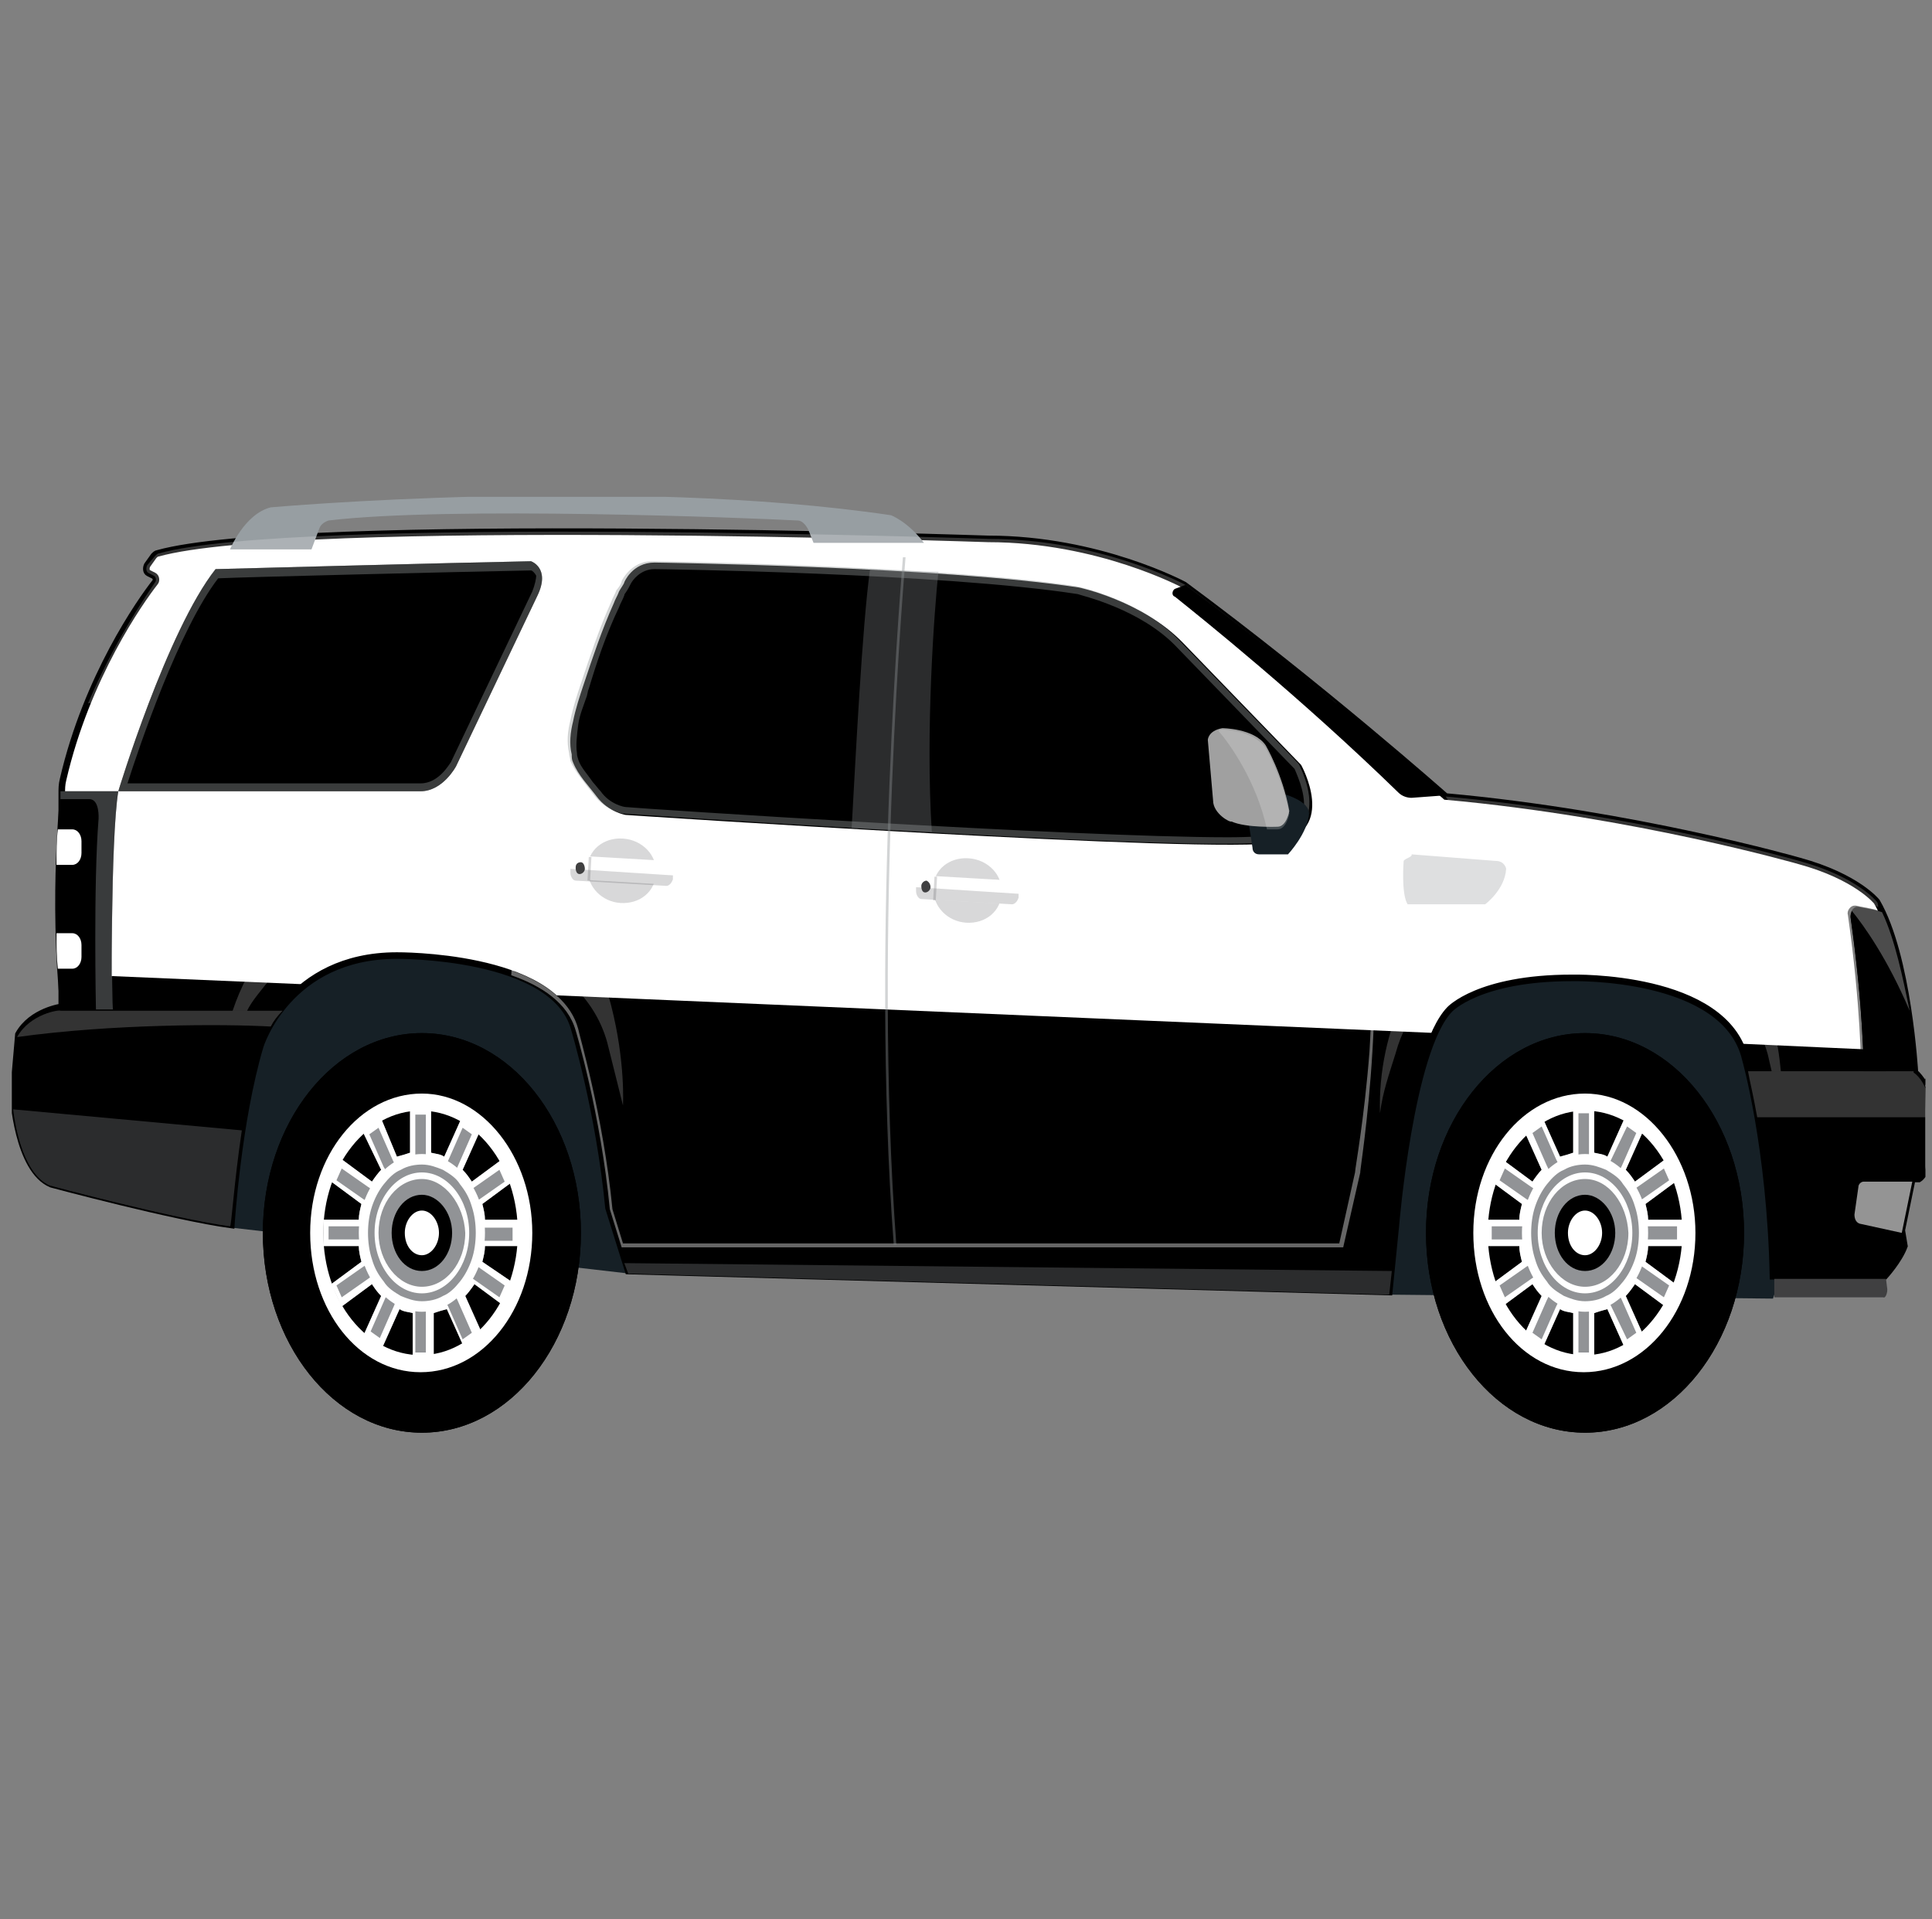 <?xml version="1.0" encoding="utf-8"?>
<!-- Generator: Adobe Illustrator 24.1.2, SVG Export Plug-In . SVG Version: 6.00 Build 0)  -->
<svg version="1.1" id="Layer_1" xmlns="http://www.w3.org/2000/svg" xmlns:xlink="http://www.w3.org/1999/xlink" x="0px" y="0px"
	 viewBox="0 0 147 146" style="enable-background:new 0 0 147 146;" xml:space="preserve">
<rect x="0" y="0" width="147" height="146" fill="#808080" stroke="none"/>
<style type="text/css">
	.st0{clip-path:url(#SVGID_2_);}
	.st1{fill:#162026;}
	.st2{fill:#FFFFFF;stroke:#000000;stroke-width:0.5;stroke-miterlimit:10;}
	.st3{fill:#979EA2;}
	.st4{opacity:0.2;fill:#FFFFFF;enable-background:new    ;}
	.st5{fill:#FFFFFF;}
	.st6{fill:#919396;}
	.st7{opacity:0.4;fill:#FFFFFF;enable-background:new    ;}
	.st8{opacity:0.3;fill:#909596;enable-background:new    ;}
	.st9{fill:#949494;}
	.st10{opacity:0.5;enable-background:new    ;}
	.st11{fill:#404041;}
	.st12{opacity:0.4;fill:#909596;enable-background:new    ;}
	.st13{opacity:0.4;}
	.st14{fill:#909596;}
	.st15{opacity:0.2;fill:#404041;enable-background:new    ;}
	.st16{fill:#A0A0A0;}
	.st17{opacity:0.3;fill:#FFFFFF;enable-background:new    ;}
</style>
<g>
	<defs>
		<rect id="SVGID_1_" x="0.9" y="37.8" width="145.6" height="71.3"/>
	</defs>
	<clipPath id="SVGID_2_">
		<use xlink:href="#SVGID_1_"  style="overflow:visible;"/>
	</clipPath>
	<g class="st0">
		<path class="st1" d="M17.6,93.4l30.3,3.5l57.9,1.6l29.1,0.3l2.7-8l-2.7-15.6l-11.9-4.4H13.5L17.6,93.4z"/>
		<path class="st2" d="M145.7,81.6c0,0-0.5-8.9-2.9-13c0,0-1.5-1.9-5.9-3.1c0,0-12.5-3.6-26.9-4.9c0,0-9.6-8.5-19.9-16.1
			c0,0-6.5-3.5-14.9-3.5c0,0-52.8-1.8-63.2,1.1c-0.1,0-0.2,0.1-0.3,0.2L11.2,43c-0.1,0.2-0.1,0.5,0.1,0.6l0.4,0.2
			c0.2,0.1,0.2,0.4,0.1,0.5c-1.1,1.4-5.2,7.2-7,15c-0.1,0.4-0.1,0.7-0.1,1.1v16.2c0,0-2.3,0.3-3.3,2.1l-0.4,4.6c0,0,0.3,5.7,2.9,6.8
			c0,0,9.3,2.5,13.7,3.1c0,0,0.5-7.9,2.2-13.6c0,0,2.1-6.9,10.4-6.9c0,0,12-0.1,13.5,5.6c0,0,1.9,6.3,2.6,13.6l1.5,4.8l57.9,1.6
			l0.5-5c0,0,1.1-13.4,4.1-16.5c0,0,2.2-2.4,9.3-2.4c0,0,11.7-0.3,13.2,6.2c0,0,1.9,6.7,2.1,16.5h8.5c0,0,1.1-1.2,1.5-2.3l-0.2-1.2
			l0.8-3.9h0.5c0,0,0.5-0.3,0.5-1c0-0.1,0-0.1,0-0.2l0.1-6C146.5,82.8,146.2,82,145.7,81.6z"/>
		<path d="M145.9,89.9c0,0,0.5-0.3,0.5-1c0-0.1,0-0.1,0-0.2l0.1-6c0,0-0.3-0.8-0.9-1.2c0,0,0-0.6-0.1-1.5l-13.2-0.6
			c0.2,0.4,0.4,0.8,0.5,1.3c0,0,1.9,6.7,2.1,16.5h8.5c0,0,1.1-1.2,1.5-2.3l-0.2-1.2l0.8-3.9L145.9,89.9L145.9,89.9z"/>
		<path d="M19.8,79.8c0,0,0.9-2.8,3.7-4.9L4.7,74.1v2.7c0,0-2.3,0.3-3.3,2.1l-0.4,4.6c0,0,0.3,5.7,2.9,6.8c0,0,9.3,2.5,13.7,3.1
			C17.6,93.4,18.1,85.5,19.8,79.8z"/>
		<path d="M106.3,93.5c0,0,0.8-10.4,3.1-14.9l-67.7-2.9c1,0.7,1.7,1.6,2,2.8c0,0,1.9,6.3,2.6,13.6l1.5,4.8l57.9,1.6L106.3,93.5z"/>
		<path class="st3" d="M67.8,39.2c-20.3-3-47.2-0.6-47.2-0.6c-2,0.5-3.1,3.2-3.1,3.2h6.2l0.6-1.6c0.1-0.3,0.4-0.5,0.7-0.6
			c9.2-1.1,31.9-0.2,35.7,0c0.3,0,0.6,0.3,0.8,0.7l0.4,1h8.4C69.1,39.7,67.8,39.2,67.8,39.2z"/>
		<path class="st4" d="M6.7,53.5h95c-3.4-2.7-7.4-6-11.5-9c0,0-6.5-3.5-14.9-3.5c0,0-52.8-1.8-63.2,1.1c-0.1,0-0.2,0.1-0.3,0.2
			L11.2,43c-0.1,0.2-0.1,0.5,0.1,0.6l0.4,0.2c0.2,0.1,0.2,0.4,0.1,0.5C11,45.5,8.7,48.8,6.7,53.5z"/>
		<path d="M132.7,93.8c0,8.4-5.4,15.2-12.1,15.2c-6.7,0-12.1-6.8-12.1-15.2s5.4-15.2,12.1-15.2C127.3,78.6,132.7,85.4,132.7,93.8z"
			/>
		<path d="M120.6,78.6c-6.7,0-12.1,6.8-12.1,15.2s5.4,15.2,12.1,15.2c6.7,0,12.1-6.8,12.1-15.2S127.3,78.6,120.6,78.6z M128.5,103.8
			c-1,1.3-2.2,2.3-3.6,3c-1.4,0.7-2.9,1.1-4.4,1.1c-1.5,0-3-0.4-4.4-1.1c-1.3-0.7-2.5-1.7-3.6-3c-1-1.3-1.8-2.8-2.4-4.5
			c-0.6-1.8-0.9-3.6-0.9-5.5s0.3-3.7,0.9-5.5c0.6-1.7,1.4-3.2,2.4-4.5c1-1.3,2.2-2.3,3.6-3c1.4-0.7,2.9-1.1,4.4-1.1
			c1.5,0,3,0.4,4.4,1.1c1.3,0.7,2.5,1.7,3.6,3c1,1.3,1.8,2.8,2.4,4.5c0.6,1.8,0.9,3.6,0.9,5.5s-0.3,3.7-0.9,5.5
			C130.4,101,129.6,102.5,128.5,103.8z"/>
		<path d="M120.6,81.9c-5.2,0-9.5,5.3-9.5,11.9c0,6.5,4.3,11.9,9.5,11.9c5.2,0,9.5-5.3,9.5-11.9C130,87.3,125.8,81.9,120.6,81.9z
			 M128.8,93.8c0,1.4-0.2,2.8-0.6,4c-0.4,1.2-1,2.3-1.8,3.3c-0.8,1-1.6,1.7-2.6,2.2c-1,0.6-2.1,0.8-3.2,0.8c-1.1,0-2.2-0.3-3.2-0.8
			c-1-0.5-1.9-1.3-2.6-2.2c-0.8-1-1.3-2.1-1.8-3.3c-0.4-1.3-0.6-2.6-0.6-4c0-1.4,0.2-2.8,0.6-4c0.4-1.2,1-2.3,1.8-3.3
			c0.8-1,1.6-1.7,2.6-2.2c1-0.6,2.1-0.8,3.2-0.8c1.1,0,2.2,0.3,3.2,0.8c1,0.5,1.9,1.3,2.6,2.2c0.8,1,1.3,2.1,1.8,3.3
			C128.6,91.1,128.8,92.4,128.8,93.8z"/>
		<path class="st5" d="M129,93.8c0,5.9-3.8,10.6-8.5,10.6c-4.7,0-8.4-4.7-8.4-10.6c0-5.9,3.8-10.6,8.5-10.6
			C125.2,83.2,129,88,129,93.8z"/>
		<path d="M128.1,93.8c0,5.2-3.4,9.5-7.6,9.5c-4.2,0-7.5-4.2-7.5-9.5c0-5.2,3.4-9.5,7.6-9.5C124.8,84.3,128.1,88.6,128.1,93.8z"/>
		<path class="st6" d="M128.1,94.8v-2h-2.7c0-0.4-0.1-0.8-0.2-1.2l2.3-1.7l-0.8-1.7l-2.3,1.7c-0.2-0.3-0.4-0.6-0.7-0.9l1.3-2.9
			l-1.4-1l-1.3,2.9c-0.3-0.2-0.6-0.2-1-0.3v-3.4h-1.6v3.4c-0.3,0.1-0.6,0.2-1,0.3l-1.3-2.9l-1.4,1l1.3,2.9c-0.2,0.2-0.5,0.6-0.7,0.9
			l-2.3-1.7l-0.8,1.7l2.3,1.7c-0.1,0.4-0.2,0.8-0.2,1.2h-2.7v2h2.7c0,0.4,0.1,0.8,0.2,1.2l-2.3,1.7l0.8,1.7l2.3-1.7
			c0.2,0.3,0.4,0.6,0.7,0.9l-1.3,2.9l1.4,1l1.3-2.9c0.3,0.2,0.6,0.2,1,0.3v3.4h1.6v-3.4c0.3-0.1,0.6-0.2,1-0.3l1.3,2.9l1.4-1
			l-1.3-2.9c0.2-0.2,0.5-0.6,0.7-0.9l2.3,1.7l0.8-1.7l-2.3-1.7c0.1-0.4,0.2-0.8,0.2-1.2H128.1z"/>
		<path d="M122.9,93.8c0,1.6-1,2.9-2.3,2.9c-1.3,0-2.3-1.3-2.3-2.9c0-1.6,1-2.9,2.3-2.9C121.8,90.9,122.9,92.2,122.9,93.8z"/>
		<path class="st5" d="M120.6,98.4c-2,0-3.6-2.1-3.6-4.6s1.6-4.6,3.6-4.6c2,0,3.6,2.1,3.6,4.6S122.6,98.4,120.6,98.4z M120.6,89.7
			c-1.8,0-3.3,1.8-3.3,4.1c0,2.2,1.5,4.1,3.3,4.1c1.8,0,3.3-1.8,3.3-4.1C123.8,91.6,122.4,89.7,120.6,89.7z"/>
		<path class="st5" d="M121.9,93.8c0,0.9-0.6,1.7-1.3,1.7c-0.7,0-1.3-0.7-1.3-1.7c0-0.9,0.6-1.7,1.3-1.7
			C121.3,92.1,121.9,92.9,121.9,93.8z"/>
		<path class="st5" d="M120.6,87.8c-2.6,0-4.8,2.7-4.8,6s2.2,6,4.8,6c2.6,0,4.8-2.7,4.8-6S123.2,87.8,120.6,87.8z M124.7,93.8
			c0,0.7-0.1,1.4-0.3,2c-0.2,0.6-0.5,1.2-0.9,1.7c-0.4,0.5-0.8,0.9-1.3,1.1c-0.5,0.3-1.1,0.4-1.6,0.4c-0.6,0-1.1-0.2-1.6-0.4
			c-0.5-0.3-1-0.6-1.3-1.1c-0.4-0.5-0.7-1-0.9-1.7c-0.2-0.6-0.3-1.3-0.3-2s0.1-1.4,0.3-2c0.2-0.6,0.5-1.2,0.9-1.7
			c0.4-0.5,0.8-0.9,1.3-1.1c0.5-0.3,1.1-0.4,1.6-0.4c0.6,0,1.1,0.2,1.6,0.4c0.5,0.3,1,0.6,1.3,1.1c0.4,0.5,0.7,1,0.9,1.7
			C124.6,92.4,124.7,93.1,124.7,93.8z"/>
		<path class="st5" d="M120.6,83.6c-4.5,0-8.2,4.6-8.2,10.3c0,5.7,3.6,10.3,8.1,10.3c4.5,0,8.2-4.6,8.2-10.3
			C128.7,88.1,125.1,83.6,120.6,83.6z M120.6,103.1c-4.1,0-7.4-4.1-7.4-9.3c0-5.1,3.3-9.3,7.4-9.3c4.1,0,7.4,4.1,7.4,9.3
			C128,98.9,124.6,103.1,120.6,103.1z"/>
		<path class="st5" d="M128.1,94.8v-2h-2.7c0-0.4-0.1-0.8-0.2-1.2l2.3-1.7l-0.8-1.7l-2.3,1.7c-0.2-0.3-0.4-0.6-0.7-0.9l1.3-2.9
			l-1.4-1l-1.3,2.9c-0.3-0.2-0.6-0.2-1-0.3v-3.4h-1.6v3.4c-0.3,0.1-0.6,0.2-1,0.3l-1.3-2.9l-1.4,1l1.3,2.9c-0.2,0.2-0.5,0.6-0.7,0.9
			l-2.3-1.7l-0.8,1.7l2.3,1.7c-0.1,0.4-0.2,0.8-0.2,1.2h-2.7v2h2.7c0,0.4,0.1,0.8,0.2,1.2l-2.3,1.7l0.8,1.7l2.3-1.7
			c0.2,0.3,0.4,0.6,0.7,0.9l-1.3,2.9l1.4,1l1.3-2.9c0.3,0.2,0.6,0.2,1,0.3v3.4h1.6v-3.4c0.3-0.1,0.6-0.2,1-0.3l1.3,2.9l1.4-1
			l-1.3-2.9c0.2-0.2,0.5-0.6,0.7-0.9l2.3,1.7l0.8-1.7l-2.3-1.7c0.1-0.4,0.2-0.8,0.2-1.2H128.1z M125,96.4l2,1.4l-0.4,0.9l-2-1.4
			l-0.3-0.2l-0.2,0.3c-0.2,0.3-0.4,0.6-0.6,0.8l-0.3,0.3l0.2,0.4l1.1,2.5l-0.7,0.5l-1.2-2.5l-0.2-0.4l-0.3,0.2
			c-0.3,0.1-0.6,0.2-0.9,0.3l-0.3,0.1v0.4v2.9h-0.8v-2.9v-0.4l-0.3-0.1c-0.3-0.1-0.6-0.2-0.9-0.3l-0.3-0.2l-0.2,0.4l-1.1,2.5
			l-0.7-0.5l1.1-2.5l0.2-0.4l-0.3-0.3c-0.2-0.2-0.4-0.5-0.6-0.8l-0.2-0.3l-0.3,0.2l-2,1.4l-0.4-0.9l2-1.4l0.3-0.2l-0.1-0.4
			c-0.1-0.3-0.2-0.7-0.2-1.1l0-0.4h-0.3h-2.3v-1h2.3h0.3l0-0.4c0-0.4,0.1-0.7,0.2-1.1l0.1-0.4l-0.3-0.2l-2-1.4l0.4-0.9l2,1.4
			l0.3,0.2l0.2-0.3c0.2-0.3,0.4-0.6,0.6-0.8l0.3-0.3l-0.2-0.4l-1.1-2.5l0.7-0.5l1.1,2.5l0.2,0.4l0.3-0.2c0.3-0.1,0.6-0.2,0.9-0.3
			l0.3-0.1v-0.4v-2.9h0.8v2.9v0.4l0.3,0.1c0.3,0.1,0.6,0.2,0.9,0.3l0.3,0.2l0.2-0.4l1.2-2.5l0.7,0.5l-1.1,2.5l-0.2,0.4l0.3,0.3
			c0.2,0.2,0.4,0.5,0.6,0.8l0.2,0.3l0.3-0.2l2-1.4l0.4,0.9l-2,1.4l-0.3,0.2l0.1,0.4c0.1,0.3,0.2,0.7,0.2,1.1l0,0.4h0.3h2.3v1h-2.3
			h-0.3l0,0.4c0,0.4-0.1,0.7-0.2,1.1l-0.1,0.4L125,96.4z"/>
		<path d="M44.2,93.8c0,8.4-5.4,15.2-12.1,15.2c-6.7,0-12.1-6.8-12.1-15.2s5.4-15.2,12.1-15.2C38.8,78.6,44.2,85.4,44.2,93.8z"/>
		<path d="M32.1,78.6c-6.7,0-12.1,6.8-12.1,15.2S25.4,109,32.1,109c6.7,0,12.1-6.8,12.1-15.2S38.8,78.6,32.1,78.6z M40,103.8
			c-1,1.3-2.2,2.3-3.6,3c-1.4,0.7-2.9,1.1-4.4,1.1c-1.5,0-3-0.4-4.4-1.1c-1.3-0.7-2.5-1.7-3.6-3c-1-1.3-1.8-2.8-2.4-4.5
			c-0.6-1.8-0.9-3.6-0.9-5.5s0.3-3.7,0.9-5.5c0.6-1.7,1.4-3.2,2.4-4.5c1-1.3,2.2-2.3,3.6-3c1.4-0.7,2.9-1.1,4.4-1.1
			c1.5,0,3,0.4,4.4,1.1c1.3,0.7,2.5,1.7,3.6,3c1,1.3,1.8,2.8,2.4,4.5c0.6,1.8,0.9,3.6,0.9,5.5s-0.3,3.7-0.9,5.5
			C41.8,101,41,102.5,40,103.8z"/>
		<path d="M32.1,81.9c-5.2,0-9.5,5.3-9.5,11.9c0,6.5,4.3,11.9,9.5,11.9s9.5-5.3,9.5-11.9C41.5,87.3,37.3,81.9,32.1,81.9z M40.3,93.8
			c0,1.4-0.2,2.8-0.6,4c-0.4,1.2-1,2.3-1.8,3.3c-0.8,1-1.6,1.7-2.6,2.2c-1,0.6-2.1,0.8-3.2,0.8c-1.1,0-2.2-0.3-3.2-0.8
			c-1-0.5-1.9-1.3-2.6-2.2c-0.8-1-1.3-2.1-1.8-3.3c-0.4-1.3-0.6-2.6-0.6-4c0-1.4,0.2-2.8,0.6-4c0.4-1.2,1-2.3,1.8-3.3
			c0.8-1,1.6-1.7,2.6-2.2c1-0.6,2.1-0.8,3.2-0.8c1.1,0,2.2,0.3,3.2,0.8c1,0.5,1.9,1.3,2.6,2.2c0.8,1,1.3,2.1,1.8,3.3
			C40.1,91.1,40.3,92.4,40.3,93.8z"/>
		<path class="st5" d="M40.5,93.8c0,5.9-3.8,10.6-8.5,10.6s-8.4-4.7-8.4-10.6c0-5.9,3.8-10.6,8.5-10.6C36.7,83.2,40.5,88,40.5,93.8z
			"/>
		<path d="M39.6,93.8c0,5.2-3.4,9.5-7.6,9.5s-7.5-4.2-7.5-9.5c0-5.2,3.4-9.5,7.6-9.5S39.6,88.6,39.6,93.8z"/>
		<path class="st6" d="M39.6,94.8v-2h-2.7c0-0.4-0.1-0.8-0.2-1.2l2.3-1.7l-0.8-1.7l-2.3,1.7c-0.2-0.3-0.4-0.6-0.7-0.9l1.3-2.9
			l-1.4-1l-1.3,2.9c-0.3-0.2-0.6-0.2-1-0.3v-3.4h-1.6v3.4c-0.3,0.1-0.6,0.2-1,0.3L29,85.1l-1.4,1L29,89c-0.2,0.2-0.5,0.6-0.7,0.9
			l-2.3-1.7l-0.8,1.7l2.3,1.7c-0.1,0.4-0.2,0.8-0.2,1.2h-2.7v2h2.7c0,0.4,0.1,0.8,0.2,1.2l-2.3,1.7l0.8,1.7l2.3-1.7
			c0.2,0.3,0.4,0.6,0.7,0.9l-1.3,2.9l1.4,1l1.3-2.9c0.3,0.2,0.6,0.2,1,0.3v3.4h1.6v-3.4c0.3-0.1,0.6-0.2,1-0.3l1.3,2.9l1.4-1
			l-1.3-2.9c0.2-0.2,0.5-0.6,0.7-0.9l2.3,1.7l0.8-1.7L36.7,96c0.1-0.4,0.2-0.8,0.2-1.2H39.6z"/>
		<path d="M34.4,93.8c0,1.6-1,2.9-2.3,2.9c-1.3,0-2.3-1.3-2.3-2.9c0-1.6,1-2.9,2.3-2.9C33.3,90.9,34.4,92.2,34.4,93.8z"/>
		<path class="st5" d="M32.1,98.4c-2,0-3.6-2.1-3.6-4.6s1.6-4.6,3.6-4.6s3.6,2.1,3.6,4.6S34.1,98.4,32.1,98.4z M32.1,89.7
			c-1.8,0-3.3,1.8-3.3,4.1c0,2.2,1.5,4.1,3.3,4.1c1.8,0,3.3-1.8,3.3-4.1C35.3,91.6,33.8,89.7,32.1,89.7z"/>
		<path class="st5" d="M33.4,93.8c0,0.9-0.6,1.7-1.3,1.7c-0.7,0-1.3-0.7-1.3-1.7c0-0.9,0.6-1.7,1.3-1.7
			C32.8,92.1,33.4,92.9,33.4,93.8z"/>
		<path class="st5" d="M32.1,87.8c-2.6,0-4.8,2.7-4.8,6s2.2,6,4.8,6c2.6,0,4.8-2.7,4.8-6S34.7,87.8,32.1,87.8z M36.2,93.8
			c0,0.7-0.1,1.4-0.3,2c-0.2,0.6-0.5,1.2-0.9,1.7c-0.4,0.5-0.8,0.9-1.3,1.1c-0.5,0.3-1.1,0.4-1.6,0.4c-0.6,0-1.1-0.2-1.6-0.4
			c-0.5-0.3-1-0.6-1.3-1.1c-0.4-0.5-0.7-1-0.9-1.7c-0.2-0.6-0.3-1.3-0.3-2s0.1-1.4,0.3-2c0.2-0.6,0.5-1.2,0.9-1.7
			c0.4-0.5,0.8-0.9,1.3-1.1c0.5-0.3,1.1-0.4,1.6-0.4c0.6,0,1.1,0.2,1.6,0.4c0.5,0.3,1,0.6,1.3,1.1c0.4,0.5,0.7,1,0.9,1.7
			C36.1,92.4,36.2,93.1,36.2,93.8z"/>
		<path class="st5" d="M32.1,83.6c-4.5,0-8.2,4.6-8.2,10.3c0,5.7,3.6,10.3,8.1,10.3s8.2-4.6,8.2-10.3C40.2,88.1,36.6,83.6,32.1,83.6
			z M32,103.1c-4.1,0-7.4-4.1-7.4-9.3c0-5.1,3.3-9.3,7.4-9.3c4.1,0,7.4,4.1,7.4,9.3C39.4,98.9,36.1,103.1,32,103.1z"/>
		<path class="st5" d="M39.6,94.8v-2h-2.7c0-0.4-0.1-0.8-0.2-1.2l2.3-1.7l-0.8-1.7l-2.3,1.7c-0.2-0.3-0.4-0.6-0.7-0.9l1.3-2.9
			l-1.4-1l-1.3,2.9c-0.3-0.2-0.6-0.2-1-0.3v-3.4h-1.6v3.4c-0.3,0.1-0.6,0.2-1,0.3L29,85.1l-1.4,1L29,89c-0.2,0.2-0.5,0.6-0.7,0.9
			l-2.3-1.7l-0.8,1.7l2.3,1.7c-0.1,0.4-0.2,0.8-0.2,1.2h-2.7v2h2.7c0,0.4,0.1,0.8,0.2,1.2l-2.3,1.7l0.8,1.7l2.3-1.7
			c0.2,0.3,0.4,0.6,0.7,0.9l-1.3,2.9l1.4,1l1.3-2.9c0.3,0.2,0.6,0.2,1,0.3v3.4h1.6v-3.4c0.3-0.1,0.6-0.2,1-0.3l1.3,2.9l1.4-1
			l-1.3-2.9c0.2-0.2,0.5-0.6,0.7-0.9l2.3,1.7l0.8-1.7L36.7,96c0.1-0.4,0.2-0.8,0.2-1.2H39.6z M36.4,96.4l2,1.4L38,98.7l-2-1.4
			l-0.3-0.2l-0.2,0.3c-0.2,0.3-0.4,0.6-0.6,0.8l-0.3,0.3l0.2,0.4l1.1,2.5l-0.7,0.5l-1.1-2.5L33.9,99l-0.3,0.2
			c-0.3,0.1-0.6,0.2-0.9,0.3l-0.3,0.1v0.4v2.9h-0.8v-2.9v-0.4l-0.3-0.1c-0.3-0.1-0.6-0.2-0.9-0.3L30.1,99L30,99.3l-1.1,2.5l-0.7-0.5
			l1.1-2.5l0.2-0.4l-0.3-0.3c-0.2-0.2-0.4-0.5-0.6-0.8l-0.2-0.3L28,97.3l-2,1.4l-0.4-0.9l2-1.4l0.3-0.2l-0.1-0.4
			c-0.1-0.3-0.2-0.7-0.2-1.1l0-0.4h-0.3h-2.3v-1h2.3h0.3l0-0.4c0-0.4,0.1-0.7,0.2-1.1l0.1-0.4l-0.3-0.2l-2-1.4l0.4-0.9l2,1.4
			l0.3,0.2l0.2-0.3c0.2-0.3,0.4-0.6,0.6-0.8l0.3-0.3l-0.2-0.3l-1.1-2.5l0.7-0.5l1.1,2.5l0.2,0.4l0.3-0.2c0.3-0.1,0.6-0.2,0.9-0.3
			l0.3-0.1v-0.4v-2.9h0.8v2.9v0.4l0.3,0.1c0.3,0.1,0.6,0.2,0.9,0.3l0.3,0.2l0.2-0.4l1.1-2.5l0.7,0.5l-1.1,2.5l-0.2,0.4l0.3,0.3
			c0.2,0.2,0.4,0.5,0.6,0.8l0.2,0.3l0.3-0.2l2-1.4l0.4,0.9l-2,1.4l-0.3,0.2l0.1,0.4c0.1,0.3,0.2,0.7,0.2,1.1l0,0.4h0.3h2.3v1h-2.3
			h-0.3l0,0.4c0,0.4-0.1,0.7-0.2,1.1l-0.1,0.4L36.4,96.4z"/>
		<path d="M9,60.2c0,0,3.7-12.2,7.4-16.9c0,0,18.6-0.5,24-0.6c0,0,1.5,0.5,0.5,2.6l-6.2,13c0,0-1,1.9-2.7,1.9
			C30.3,60.2,9,60.2,9,60.2z"/>
		<path d="M43.6,54.9c0.2-1,0.5-1.9,0.8-2.8c0.7-2.1,1.4-4.2,2.3-6.2c0.1-0.3,0.3-0.6,0.4-0.9c0.1-0.2,0.4-0.6,0.4-0.7
			c0,0,0.6-1.5,2.3-1.5c0,0,21.8,0.3,32.3,1.9c0,0,4.8,1,7.9,4.2l9,9.3c0,0,2.8,5-1.8,5.9C92.5,65,47.6,62,47.6,62s-1.3-0.2-2.2-1.4
			c-0.6-0.8-1.4-1.6-1.8-2.6c-0.1-0.2-0.1-0.4-0.1-0.6C43.3,56.6,43.4,55.7,43.6,54.9z"/>
		<path d="M90.2,44.5l-0.8,0.3c-0.2,0.1-0.3,0.5,0,0.6c2,1.6,9.5,7.6,17,14.9c0.3,0.3,0.7,0.4,1,0.4l2.7-0.2
			C110,60.6,100.5,52.1,90.2,44.5z"/>
		<path class="st7" d="M103.4,61.3l-0.2-1c-0.2-1-0.7-1.8-1.3-2.4L89.7,46.4c0,0-3.7-3.3-10.7-4.1l-32.9-0.9c0,0-4.9,10.6-6.3,19.8
			c0,0-0.6,7.4-0.9,13c2.3,0.8,4.3,2.1,4.9,4.2c0,0,1.9,6.3,2.6,13.6l0.9,2.9h54.9l1.3-5.7C103.4,89.2,106.1,73.9,103.4,61.3z
			 M103.1,89.2l-1.2,5.4H47.4L46.6,92C45.9,84.8,44,78.5,44,78.3c-0.5-1.9-2.2-3.4-4.9-4.4c0.3-5.4,0.9-12.4,0.9-12.7
			c1.2-8.4,5.6-18.1,6.2-19.5L79,42.6c6.7,0.8,10.4,4,10.6,4.1l12.1,11.5c0.6,0.5,1,1.3,1.2,2.1l0.3,1.1c1.4,6.5,1.3,13.6,1,18.6
			C103.8,85.2,103.1,88.9,103.1,89.2z"/>
		<path class="st8" d="M106.8,65.5c0,0-0.2,2.5,0.3,3.3l5.9,0c0,0,1.5-1.1,1.6-2.7c0,0-0.1-0.6-0.8-0.6l-6.4-0.5
			C107.5,65.2,106.9,65.3,106.8,65.5z"/>
		<path d="M9,60.2H4.6c0,0-0.9,8,0,16.6h3.9C8.5,76.8,8.4,63.9,9,60.2z"/>
		<path class="st4" d="M133.7,85h12.8l0-2.2c0,0-0.3-0.8-0.9-1.2c0,0,0,0,0-0.1H133C133.1,82.1,133.4,83.3,133.7,85z"/>
		<path class="st9" d="M141.8,89.9c-0.2,0-0.4,0.2-0.4,0.4l-0.3,2.1c0,0.3,0.1,0.6,0.4,0.7l3.2,0.7l0.8-3.9H141.8z"/>
		<path d="M145.7,81.5c0-0.9-0.6-8.1-2.5-12.1c-0.6-0.2-1.4-0.3-1.8-0.4c-0.3-0.1-0.6,0.3-0.6,0.7c1,7,1,11.7,1,11.7H145.7z"/>
		<path d="M143.5,81.5c-0.2-5.1-1.6-11-2-12.4c0,0-0.1,0-0.1,0c-0.3-0.1-0.6,0.3-0.6,0.7c1,7,1,11.7,1,11.7H143.5z"/>
		<path class="st10" d="M145.4,81.1h-0.8H142c0-1.2-0.1-5.6-1-11.5c0-0.1,0-0.2,0-0.2c0-0.1,0.1-0.1,0.2-0.1c0,0,0,0,0,0
			c0.4,0.1,1.2,0.2,1.7,0.3l0.3,0.1c0-0.1-0.1-0.3-0.2-0.4c-0.6-0.2-1.4-0.3-1.8-0.4c0,0,0,0-0.1,0c-0.3,0-0.6,0.4-0.5,0.7
			c1,7,1,11.7,1,11.7h4c0-0.1,0-0.2,0-0.3H145.4z"/>
		<path class="st11" d="M143.6,98.1l-0.1-0.8h-8.5l0,1.4h8.3C143.4,98.8,143.6,98.5,143.6,98.1z"/>
		<path class="st12" d="M9,60.2H7.7H4.6l0,0.6c0,0,1.4,0,2.2,0c0.8,0,0.7,1.5,0.7,1.5c-0.4,5-0.2,14.5-0.2,14.5h1.3
			C8.5,76.8,8.4,63.9,9,60.2z"/>
		<path class="st8" d="M18.4,86L1,84.4c0.2,1.7,0.9,5,2.8,5.8c0,0,9.3,2.5,13.7,3.1C17.6,93.4,17.8,90,18.4,86z"/>
		<path class="st4" d="M134.8,81.5h0.7c-0.1-1.1-0.3-2.5-0.7-4c-1.2-4.9-6-7.4-9.8-8.5c-4.1-1.2-8.5-1-12.4,0.8
			c-4.9,2.3-7.8,8.6-7.6,14.9c0.2-1.6,0.7-3,1.2-4.6c0.4-1.5,1.1-2.7,2-3.9c1.5-2,3.7-3.2,5.8-3.8c2.4-0.6,5-0.9,7.5-0.7
			c3.5,0.3,7.3,1.4,10.2,4c1.3,1.2,2.3,2.7,2.8,4.5L134.8,81.5z"/>
		<g class="st13">
			<path class="st14" d="M40.4,42.7c-5.4,0.1-24,0.6-24,0.6C12.7,48,9,60.2,9,60.2s21.3,0,23,0s2.7-1.9,2.7-1.9l6.2-13
				C41.9,43.2,40.4,42.7,40.4,42.7z M40.5,45l-6.2,13c-0.1,0.1-0.9,1.6-2.3,1.6H9.7c0.9-2.8,3.9-11.7,6.9-15.6
				c2-0.1,18.6-0.5,23.8-0.6c0.1,0,0.3,0.2,0.4,0.4C40.8,44,40.7,44.5,40.5,45z"/>
			<path class="st14" d="M98.8,58.1l-9-9.3c-3-3.2-7.9-4.2-7.9-4.2c-10.5-1.6-32.3-1.9-32.3-1.9c-1.6,0-2.3,1.5-2.3,1.5
				c0,0.2-0.3,0.6-0.4,0.7c-0.1,0.3-0.3,0.6-0.4,0.9c-0.9,2-1.6,4.1-2.3,6.2c-0.3,0.9-0.6,1.8-0.8,2.8c-0.2,0.8-0.3,1.6-0.1,2.5
				c0,0.2,0.1,0.4,0.1,0.6c0.4,0.9,1.2,1.8,1.8,2.6c0.9,1.2,2.2,1.4,2.2,1.4s33.9,2.3,45.8,2.3c1.8,0,3.1-0.1,3.7-0.2
				C101.6,63.1,98.8,58.1,98.8,58.1z M99.1,62c-0.2,0.8-1,1.3-2.1,1.5c-0.5,0.1-1.8,0.2-3.6,0.2c-11.6,0-44.9-2.2-45.8-2.3
				c-0.1,0-1.2-0.2-1.9-1.2c-0.2-0.2-0.4-0.5-0.6-0.7c-0.4-0.6-0.9-1.1-1.1-1.7c0-0.1-0.1-0.2-0.1-0.5c-0.1-0.6,0-1.4,0.1-2.2
				c0.1-0.7,0.4-1.4,0.6-2c0.1-0.2,0.1-0.5,0.2-0.7c0.6-2,1.3-4.1,2.3-6.2c0.1-0.3,0.3-0.6,0.4-0.9c0,0,0-0.1,0.1-0.2
				c0.2-0.3,0.3-0.5,0.4-0.7c0.1-0.2,0.7-1.1,1.8-1.1c0.4,0,21.9,0.3,32.2,1.9c0.2,0.1,4.8,1.1,7.6,4.1l8.9,9.2
				C98.8,59.2,99.5,60.8,99.1,62z"/>
		</g>
		<path class="st15" d="M76.2,67.9c0,1.4-1.2,2.4-2.7,2.3c-1.4-0.1-2.5-1.2-2.5-2.6c0-1.4,1.2-2.4,2.7-2.3S76.3,66.6,76.2,67.9z"/>
		<path class="st5" d="M77.1,67l-6.9-0.4c-0.2,0-0.4,0.2-0.5,0.5l0,0.7c0,0.3,0.2,0.6,0.4,0.6l6.9,0.4c0.2,0,0.4-0.2,0.5-0.5l0-0.7
			C77.5,67.2,77.3,67,77.1,67z"/>
		<path class="st15" d="M69.7,67.5v0.3c0,0.3,0.2,0.6,0.4,0.6l6.9,0.4c0.2,0,0.4-0.2,0.5-0.5V68L69.7,67.5z"/>
		<path class="st15" d="M71.3,66.7l-0.2,0L71,68.5l0.2,0L71.3,66.7z"/>
		<path class="st11" d="M70.8,67.5c0,0.2-0.2,0.4-0.4,0.4s-0.3-0.2-0.3-0.5c0-0.2,0.2-0.4,0.4-0.4C70.7,67.1,70.8,67.3,70.8,67.5z"
			/>
		<path class="st15" d="M49.9,66.4c0,1.4-1.2,2.4-2.7,2.3c-1.4-0.1-2.5-1.2-2.5-2.6c0-1.4,1.2-2.4,2.7-2.3
			C48.9,63.9,50,65.1,49.9,66.4z"/>
		<path class="st5" d="M50.8,65.5l-6.9-0.4c-0.2,0-0.4,0.2-0.5,0.5l0,0.7c0,0.3,0.2,0.6,0.4,0.6l6.9,0.4c0.2,0,0.4-0.2,0.5-0.5
			l0-0.7C51.2,65.8,51,65.5,50.8,65.5z"/>
		<path class="st15" d="M43.4,66.1v0.3c0,0.3,0.2,0.6,0.4,0.6l6.9,0.4c0.2,0,0.4-0.2,0.5-0.5v-0.3L43.4,66.1z"/>
		<path class="st15" d="M45,65.2l-0.2,0L44.7,67l0.2,0L45,65.2z"/>
		<path class="st11" d="M44.5,66.1c0,0.2-0.2,0.4-0.4,0.4s-0.3-0.2-0.3-0.5s0.2-0.4,0.4-0.4C44.4,65.6,44.5,65.9,44.5,66.1z"/>
		<path class="st4" d="M1.3,78.9c7.2-1,15.7-1,19.3-0.8c0.2-0.4,0.5-0.8,0.9-1.2H4.6C4.6,76.8,2.3,77.1,1.3,78.9z"/>
		<path class="st4" d="M46.5,76.5c-1.2-4.9-6-7.4-9.8-8.5c-4.1-1.2-8.5-1-12.4,0.8c-3.1,1.4-5.4,4.5-6.6,8.1h1.1
			c0.3-0.6,0.7-1.1,1.1-1.6c1.5-2,3.7-3.2,5.8-3.8c2.4-0.6,5-0.9,7.5-0.7c3.5,0.3,7.3,1.4,10.2,4c1.3,1.2,2.3,2.7,2.8,4.5l1.2,4.8
			C47.4,84.1,47.6,80.8,46.5,76.5z"/>
		<path class="st8" d="M47.8,96.9l57.9,1.6l0.2-1.8l-58.4-0.6L47.8,96.9z"/>
		<path class="st5" d="M102.8,74.3l-33.7-1c-0.3,0-0.5,0.3-0.5,0.6v0.2c0,0.3,0.2,0.6,0.5,0.6l33.7,1c0.3,0,0.5-0.3,0.5-0.6v-0.2
			C103.3,74.5,103,74.3,102.8,74.3z"/>
		<path class="st5" d="M65.8,73.2l-17.7-0.5c-0.3,0-0.5,0.3-0.5,0.6v0.2c0,0.3,0.2,0.6,0.5,0.6l17.7,0.5c0.3,0,0.5-0.3,0.5-0.6v-0.2
			C66.3,73.5,66.1,73.2,65.8,73.2z"/>
		<path class="st1" d="M95.9,60l-1,1.9l0.4,2.6c0,0.3,0.2,0.5,0.5,0.5H98c0,0,1.5-1.6,1.6-3.1C99.6,60.5,95.9,60,95.9,60z"/>
		<path class="st16" d="M92.3,60.9l-0.4-4.6c0,0,0-0.7,1.1-0.9c0,0,2.4,0,3.3,1.3c0,0,1.3,2.2,1.8,5c0,0-0.2,1.2-0.9,1.2
			c0,0-2.4,0.1-3.5-0.4C93.6,62.6,92.3,61.9,92.3,60.9z"/>
		<path class="st4" d="M93,55.5c-0.1,0-0.2,0-0.3,0.1c0.8,0.9,2.9,3.8,3.7,7.5c0.5,0,0.8,0,0.8,0c0.7,0,0.9-1.2,0.9-1.2
			c-0.5-2.7-1.8-5-1.8-5C95.3,55.5,93,55.5,93,55.5z"/>
		<path class="st17" d="M143.2,69.4c-0.6-0.2-1.4-0.3-1.8-0.4c-0.2-0.1-0.4,0.1-0.5,0.3c0.9,1.1,2.7,3.6,4.4,7.6
			C144.8,74.5,144.2,71.5,143.2,69.4z"/>
		<path class="st4" d="M142.8,68.6c0,0-1.5-1.9-5.9-3.1c0,0-12.5-3.6-26.9-4.9c0,0,1.6,2.9,5.9,3.6c3.8,0.7,17.6,2.2,27,4.8
			C142.9,68.9,142.9,68.7,142.8,68.6z"/>
		<path class="st5" d="M4.4,73.7h1.1c0.4,0,0.7-0.4,0.7-0.9v-0.9c0-0.5-0.3-0.9-0.7-0.9H4.3C4.3,71.9,4.3,72.8,4.4,73.7z"/>
		<path class="st5" d="M4.3,65.8h1.2c0.4,0,0.7-0.4,0.7-0.9V64c0-0.5-0.3-0.9-0.7-0.9H4.4C4.3,63.9,4.3,64.8,4.3,65.8z"/>
		<path class="st8" d="M66.2,43.3c-0.6,4.3-1.1,14.4-1.4,19.7c2,0.1,4,0.2,6.1,0.3c-0.5-7.7,0.2-17,0.5-19.8
			C69.7,43.5,68,43.4,66.2,43.3z"/>
		<path class="st12" d="M68.9,42.4l-0.2,0c0,0.3-2.5,28.3-0.7,52.3l0.2,0C66.4,70.6,68.9,42.7,68.9,42.4z"/>
	</g>
</g>
</svg>
